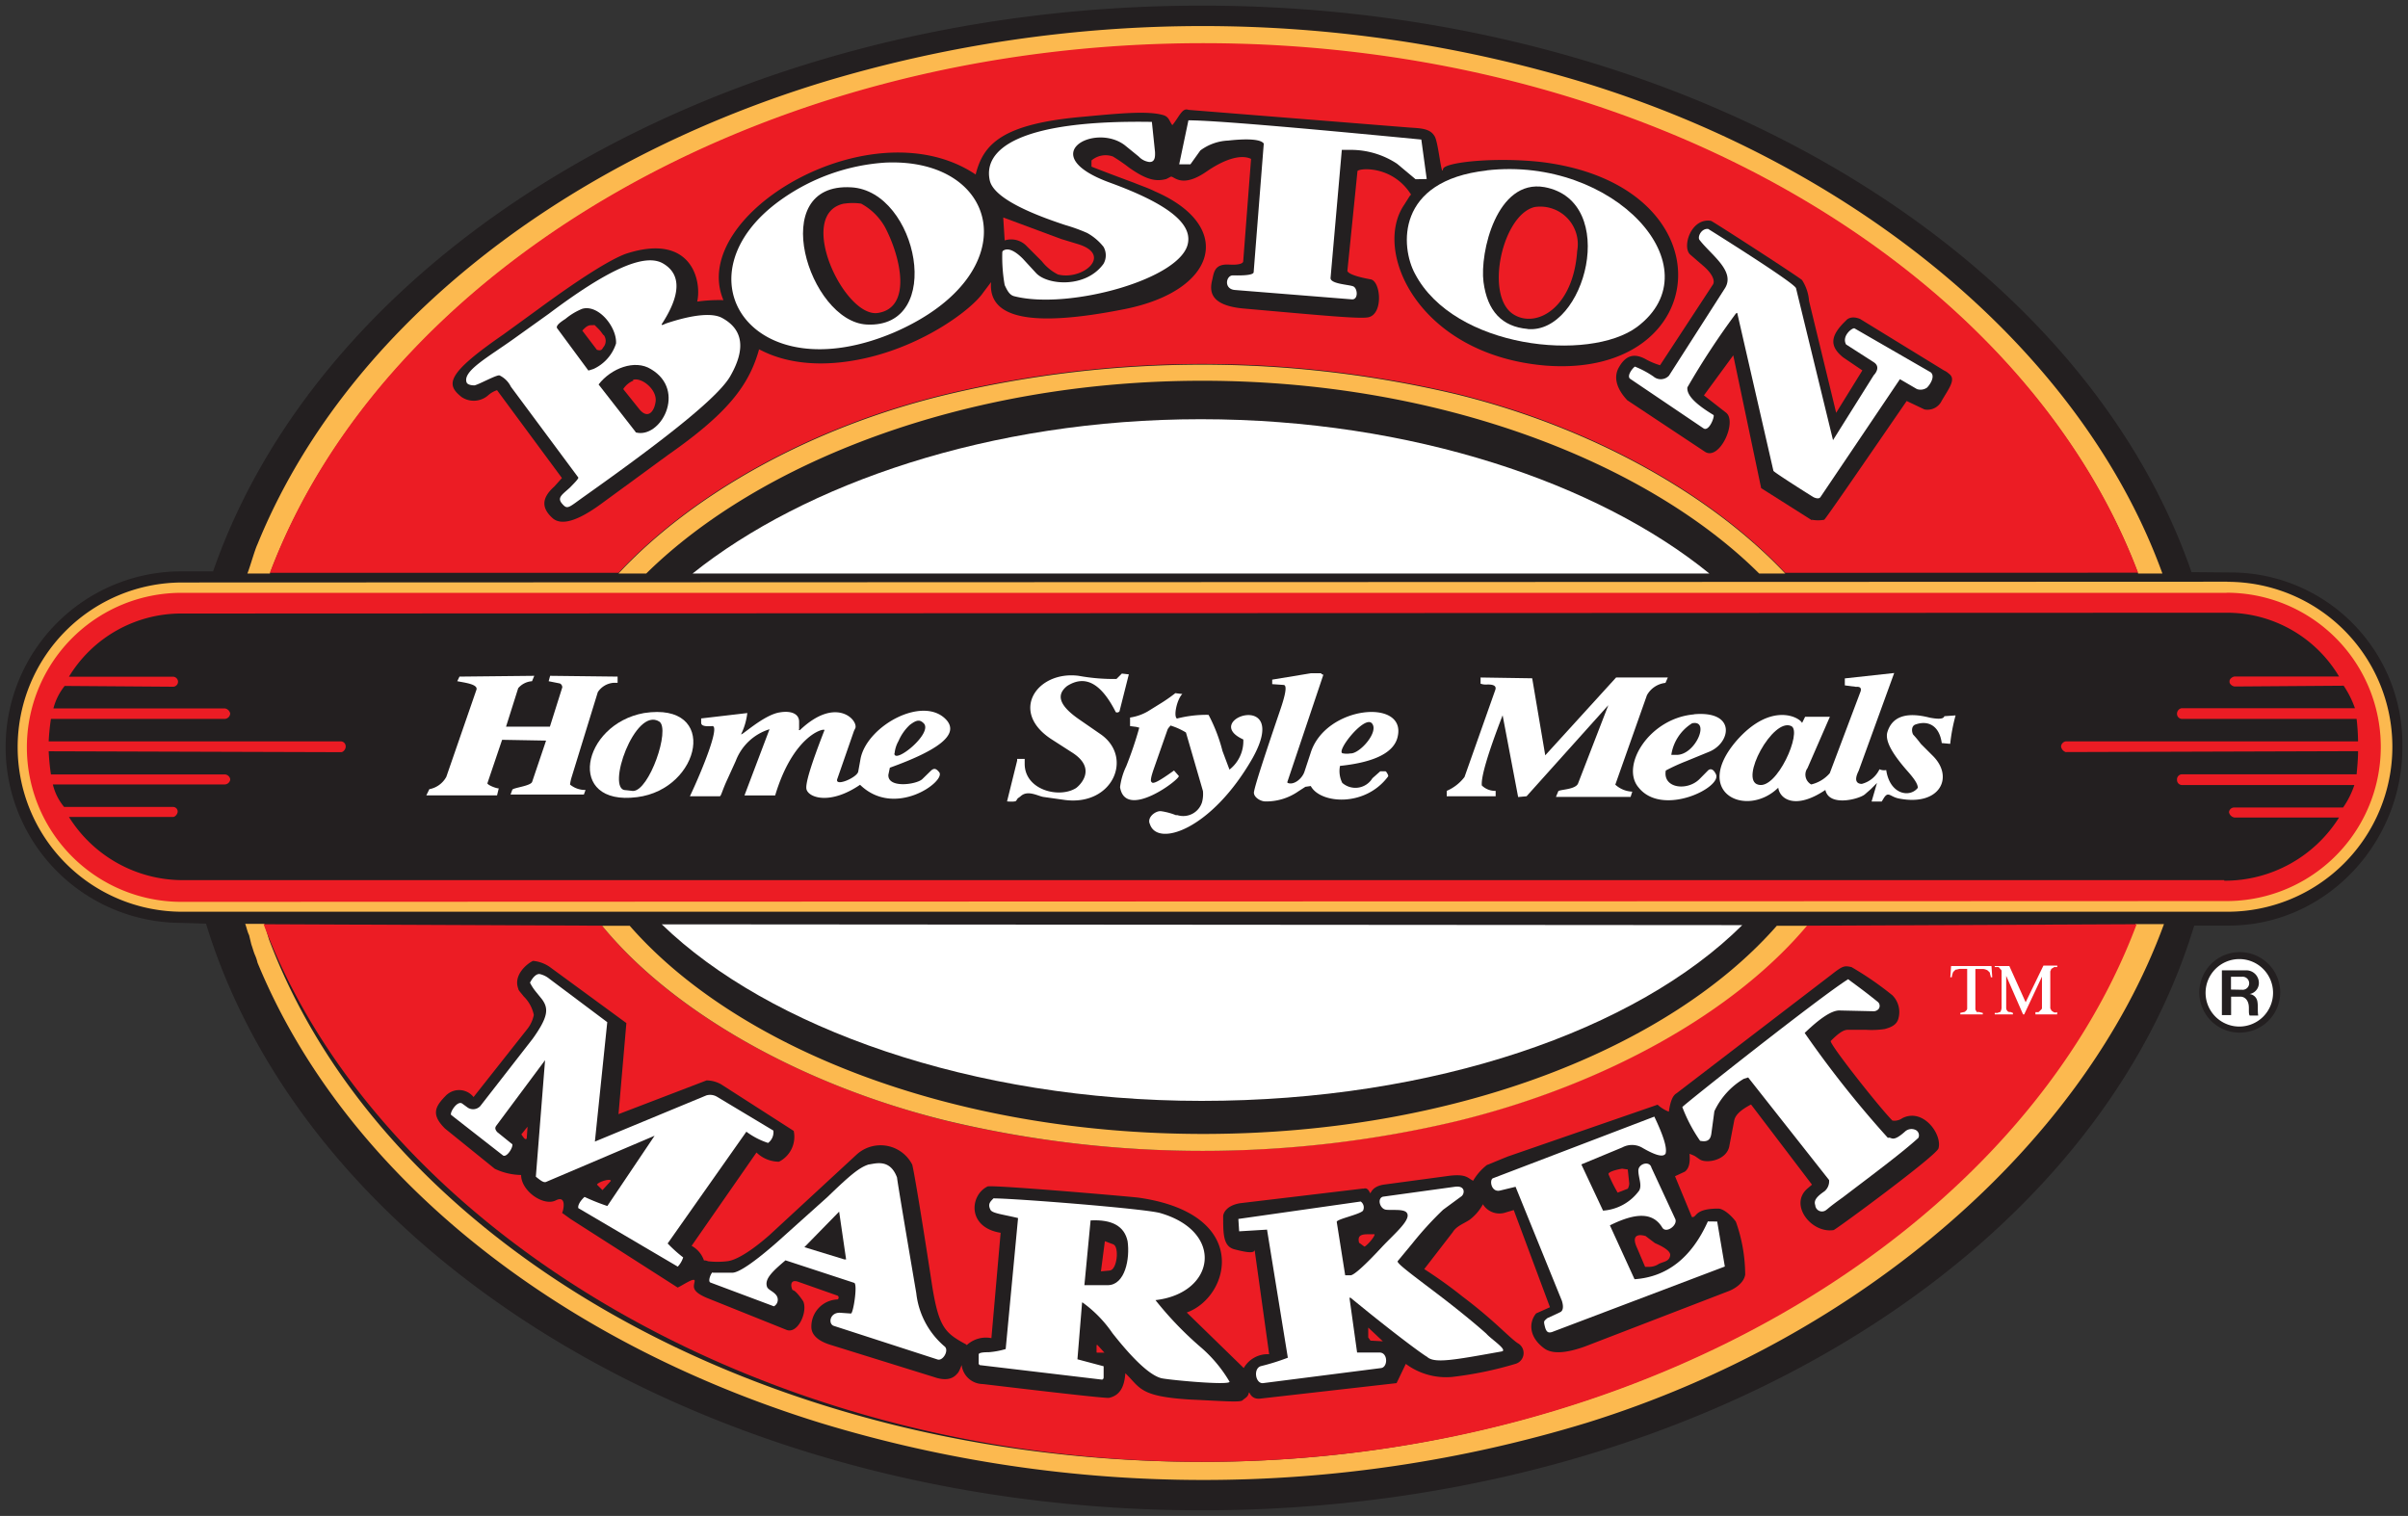 <svg id="Layer_1" data-name="Layer 1" xmlns="http://www.w3.org/2000/svg" viewBox="0 0 214.13 134.81"><rect x="0" y="0" width="214.13" height="134.81" fill="#333333" stroke="none"/><defs><style>.cls-1{fill:#231f20;}.cls-2{fill:#fcb94f;}.cls-3{fill:#ec1c24;}.cls-4{fill:#fff;}</style></defs><title>Boston Market</title><path class="cls-1" d="M194.88,50.88C184.88,22,149.21.5,106.88.5S29,21.88,18.95,50.81H16.13a15.63,15.63,0,1,0,0,31.26l2.19.07c9.13,29.89,45.33,52.17,88.54,52.17s79.2-22.15,88.26-52h3.08c8.58,0,15.43-7.28,15.43-15.84a15.27,15.27,0,0,0-15-15.56h-.23Z"/><path class="cls-2" d="M198.07,51.74a14.67,14.67,0,1,1,0,29.34H16.21a14.64,14.64,0,0,1,0-29.28h0l181.86-.07Z"/><path class="cls-3" d="M198,52.72H16.13a13.74,13.74,0,0,0,0,27.48L198,80.13a13.71,13.71,0,1,0,0-27.42h0Z"/><path class="cls-1" d="M197.79,78.27H16.33a11.94,11.94,0,0,1-10.2-5.62h9.26c.2,0,.41-.28.41-.48a.41.41,0,0,0-.41-.41H5.7a4.92,4.92,0,0,1-1-2H20a.51.51,0,0,0,.47-.41v-.07a.51.51,0,0,0-.47-.41H4.53a20,20,0,0,1-.2-2.06h0l26,.08c.21,0,.41-.28.41-.48v-.07a.44.44,0,0,0-.41-.41h-26a19.35,19.35,0,0,1,.2-2H20a.51.51,0,0,0,.47-.48A.57.57,0,0,0,20,63H4.75a5.33,5.33,0,0,1,1-2l9.67.07a.45.45,0,0,0,.41-.41v-.07a.46.46,0,0,0-.41-.41H6.13a11.67,11.67,0,0,1,10-5.62l181.94-.07A11.61,11.61,0,0,1,208,60.16h-9.26c-.2,0-.48.21-.48.41v.07c0,.21.28.41.48.41l9.67-.07a8.79,8.79,0,0,1,1,2H194a.5.5,0,0,0-.41.47.45.45,0,0,0,.41.48h15.56a19.93,19.93,0,0,1,.13,2h-26a.51.51,0,0,0-.41.41v.06a.62.62,0,0,0,.41.48l26-.08h0c0,.7-.07,1.38-.13,2.06H194a.45.45,0,0,0-.41.41v.13a.45.45,0,0,0,.41.41h15.36a7.75,7.75,0,0,1-1,2h-9.67a.47.47,0,0,0-.48.41.6.6,0,0,0,.48.48H208a12,12,0,0,1-10.21,5.62Z"/><path class="cls-2" d="M189.95,82.18h2.48c-7.13,19.47-26.82,36.74-51.37,44.36a116.82,116.82,0,0,1-68.1,0c-23.72-7.33-42.38-22.28-50.06-40.93a3.56,3.56,0,0,0-.2-.62c-.15-.33-.21-.62-.35-1l-.2-.83c-.15-.27-.28-.9-.35-1h1.71l.41,1.38C34,110.34,67.33,130,106.92,130s72.9-21,83-47.85Z"/><path class="cls-2" d="M190.13,51C180,24.21,146.72,3.91,107,3.91S34.12,24.21,24,51h-2c.27-.68.62-2,.9-2.61,7.6-18.64,26.25-33.65,50-41a116.82,116.82,0,0,1,68.1,0C165.62,15,185.23,31.52,192.29,51Z"/><path class="cls-3" d="M160.62,82.32,190,82.19C179.95,109,146.69,130,107,130S33.52,109,23.44,82.19l30.11.13c6.12,7.55,17.51,14.08,30.58,17.34a97.89,97.89,0,0,0,45.47,0c13.1-3.21,24.55-9.66,31-17.34Z"/><path class="cls-3" d="M190.13,50.93C180,24.13,146.72,3.84,107,3.84s-72.9,20.3-83,47.1H55c6.52-7,17.07-13,29.21-15.91a98.09,98.09,0,0,1,45.4,0c12.14,3,22.63,9,29.14,15.91Z"/><path class="cls-1" d="M131.93,107.19a1.73,1.73,0,0,0,2,.62l.68-.2,3.22,8.64-1.23.55c-.68.82-.62,2.11.68,3.08.7.55,1.93.48,3.64-.13l12.82-4.94c.35-.13,1.31-.62,1.45-1.45a14.14,14.14,0,0,0-.83-4.72c-.4-.55-1.1-1.16-1.57-1.16-2.19,0-1.86.82-2.34.75l-1.5-3.63.88-.41c.35-.28.48-.75.41-1.58a3.55,3.55,0,0,1,.48.2l.41.28c.55.41,2.46.13,2.66-1.23l.41-2.13c.07-.55.55-1,1.51-1.51l5.42,7.13-.41.35c-1.65,1.43.35,4,2.33,3.69.15,0,9.19-6.65,9.33-7.27.35-1.23-1.36-3.63-3.22-2.68a1.21,1.21,0,0,1-.88.21c-1.1-1.1-5.49-6.65-5.49-7.07.62-.62,1.1-1,1.51-1h1.65a7.89,7.89,0,0,0,1.65-.07c.47-.13,1.1-.33,1.23-1a2.11,2.11,0,0,0-.55-2A28.53,28.53,0,0,0,164.64,86c-.62-.13-.75-.13-1.71.62L149.08,97.23c-.35.2-.55.75-.68,1.63a3.17,3.17,0,0,1-1-.62l-13.3,4.6c-1.18.47-1.79.75-1.86.75A4.86,4.86,0,0,0,131,105c-.48-.2-.55-.68-2.4-.4l-5.57.75c-1.23.2-1.1,1-1.23.68-.27-.55-.55-.27-.62-.33L110.28,107c-1.23.2-1.51.9-1.51,1.16,0,1.58,0,2.68,1,2.94s1.86.42,1.79,0l1.3,9.33a2.44,2.44,0,0,0-2.26,1.23l-5.07-4.94c3.84-1.36,5.82-8.76-4.26-10.21-.41-.07-13-1.16-13.45-1-1.58.76-1.85,3.64,1.16,4.12L88.16,119a2.5,2.5,0,0,0-2.19.62l-.07-.07c-1.86-1-2.41-1.51-3-5.15-1.1-7.2-1.65-10.34-1.78-10.83a3.16,3.16,0,0,0-4.94-.9l-7.75,7.16c-1.65,1.45-3,2.26-3.77,2.33a7.2,7.2,0,0,1-1.71,0,.65.65,0,0,0-.35-.07,2.35,2.35,0,0,0-1.1-1.3l5.77-8.3a2.88,2.88,0,0,0,2,.82,2.48,2.48,0,0,0,1.31-2.74l-6.45-4.14a2.67,2.67,0,0,0-1.3-.35l-7.83,3,.7-8.1L48.9,86a3.09,3.09,0,0,0-1.5-.55c-.48.21-1.79,1.24-1.31,2.48,0,.13.21.33.48.68a3.21,3.21,0,0,1,.9,1.65,3,3,0,0,1-.62,1.3l-4.74,6a1.64,1.64,0,0,0-2.3-.27l-.09.07c-1,1-1.45,1.71-.15,3L44,103.94a5.65,5.65,0,0,0,2.34.55c0,1.43,2,2.81,3.08,2.26s.62,1.16.55,1.1l.76.55,9.53,6.1c.48-.21,1.58-1,1.51-.55s-.35.88,1.16,1.5l7,2.81c1,.41,1.91-1.57,1.5-2.53-.13-.2-.68-1-.95-1-.15-.27-.28-1,.48-.75l3.49,1.23c.2.07.13.35,0,.35A2.41,2.41,0,0,0,72.15,118c0,.68.55,1.23,1.65,1.58l9.26,2.88c1.57.55,2-.28,2.11-.35.21-.27.35-.82.35-.68a1.91,1.91,0,0,0,1.85,1.65c.08,0,10.77,1.3,11.25,1.23.9-.2,1.36-.88,1.45-2.19,1.36,1.31,1.23,2.06,5.75,2.34,2.88.13,4.46.27,4.67.07s.47-.28.55-.62.07.55,1,.47L124.19,123l.82-1.71a6,6,0,0,0,4.12,1.16,32.54,32.54,0,0,0,5.62-1.16,1,1,0,0,0,.2-1.85c-.8-.55-2.13-2.06-4.87-4.12a40.41,40.41,0,0,0-3.43-2.46l2.54-3.29c.33-.55,1-.76,1.5-1.1a4.24,4.24,0,0,0,1.18-1.38Z"/><path class="cls-1" d="M67.5,31.07c-.9,3.22-2.81,5.69-8.1,9.39l-6,4.39c-2.06,1.5-3.49,1.91-4.26,1.23-1-.9-1-1.78.15-2.81l.68-.76L44.2,34.7a2.21,2.21,0,0,0-.82.48,1.94,1.94,0,0,1-2.33.13c-1.38-1.1-1.45-2,3.69-5.55l3-2.18c3.84-2.82,6.45-4.46,7.88-5,5.83-1.93,6.8,2.33,6.38,4.24a14.08,14.08,0,0,1,2.33-.13C61.11,19.08,77.56,9.35,86.76,15.52c.68-2.74,2.4-4.52,9.59-5.14,3-.28,5.7-.55,7.07-.15.55.15.55.55.83.9.62-.75.88-1.58,1.43-1.36l19.62,1.57c1,.07,1.86.07,2.26.76.35.48.62,3.76.76,2.94.07-.62,4.72-1.1,8.84-.62,16.79,2.13,15.29,19.26.27,18.09-11.24-.95-15.43-10.14-12.55-14.32l.48-.76c.07-.07.15-.13.07-.2-1.71-2.61-4.72-2.26-4.72-2l-.9,8.91c.07-.13-.27.28,2.06.7.9.13,1.16,3-.13,3.36-.62.2-4.19-.15-11.12-.76-3.08-.27-3.08-1.58-2.81-2.6.15-.76.28-1.38,1.51-1.31s1.23-.27,1.23-.27l.7-9.13c-1-.47-2.54.15-3.92,1.1-2.26,1.58-2.94.41-3.21.48l-.41.21c-1,.27-1.86,0-3.29-1a15.56,15.56,0,0,0-1.45-1,1.92,1.92,0,0,0-1.91.35v.55c.33.13,1.58.62,3.77,1.43.68.28,1.3.48,1.85.76,7.13,3.08,5.62,8.83-2.68,10.48s-12.14.83-11.87-2.4l-.68.9c-1,1.5-5.27,4.72-10.62,5.89-6.32,1.38-9.33-.95-9.39-.82Z"/><path class="cls-2" d="M53.51,82.33H56c9.47,10.84,28.61,18.51,51,18.51s41.49-7.67,51-18.51h2.68c-6.45,7.68-17.89,14.12-31,17.34a97.91,97.91,0,0,1-45.47,0c-13.1-3.22-24.49-9.79-30.66-17.34Z"/><path class="cls-2" d="M158.76,51h-2.33c-9.94-9.88-28.39-17.14-49.51-17.14S67.49,41.13,57.47,51H55c6.52-7,17.07-13,29.21-15.91a98.1,98.1,0,0,1,45.4,0c12.14,3,22.63,9,29.14,15.91Z"/><path class="cls-4" d="M154.93,82.27c-9.39,9.33-27.36,15.63-48.08,15.63-20.43,0-38.54-6.52-48-15.7l96.07.07Z"/><path class="cls-4" d="M152,51H61.59c9.94-7.95,26.4-13.72,45.19-13.72S142.17,43,152,51Z"/><path class="cls-1" d="M161.13,46.27l-4.52-2.86L154.13,31.6l-2.61,3.56,1.93,1.51c1.1.75-.55,4.39-1.86,3.49l-6.92-4.59c.2.13-1.51-1.31-.76-2.81.62-1.16,1.38-1.38,2.41-.83a6.3,6.3,0,0,0,1.3.55l4.67-7.13c.27-.33,0-1-.83-1.71l-1.16-1c-.75-.68.07-3.29,1.85-3,.21.07,7.83,5,8.1,5.27a4,4,0,0,1,.62,1.86l2.41,9.94,2.33-3.77-1.71-1.16c-1.24-1-1.16-1.93.27-3.29,0,0,.35-.48,1.23-.13l7.48,4.59a1.45,1.45,0,0,1,.41.27c.68.48.07,1.24-.62,2.41a1.4,1.4,0,0,1-1.54.78l-1.58-.75c-4.66,6.78-7.07,10.28-7.33,10.56a3,3,0,0,1-1.1,0Z"/><path class="cls-4" d="M54,107.26,58.21,101l-9.66,4.11c-.21.08-.48-.13-.9-.47l.82-10.36-4.34,5.83c-.15.21-.08.35.07.55l1.36,1.1c.07.28-.48,1.18-.82,1l-4.61-3.6c-.2-.15.55-1.38,1-1l.48.35a.87.87,0,0,0,1.1-.15l4.67-6c1.36-1.91,1.43-2.66.82-3.49l-.55-.68a4.32,4.32,0,0,1-.52-.8c.28-.55.62-.83.9-.76a2.08,2.08,0,0,1,.82.41L54,90.9l-1.1,10.62,9.92-4.11a1.2,1.2,0,0,1,.95.13l5,3a1.18,1.18,0,0,1-.47,1.1,6.68,6.68,0,0,1-1.93-1l-7,9.94a12.54,12.54,0,0,0,1.38,1.24,2.14,2.14,0,0,1-.48.82l-8.84-5.2c-.07-.21.13-.62.55-1a19.1,19.1,0,0,0,2.06.82Z"/><path class="cls-4" d="M154.48,27.82l3.22,14.05c.07.15,3.43,2.27,3.56,2.34s.48.2.62,0l7.07-10.49,1.51.88a1,1,0,0,0,.9-.13c.27-.27.75-1,.33-1.36l-6.78-3.91c-.2-.07-1.16.68-.75,1.43l2.46,1.58c.75.48-.07,1.23,0,1.16L163,39.14l-3.29-13.51c-.13-.48-7.81-5.27-7.81-5.27-.62-.07-1,.75-.75,1,1,1.3,3.16,2.73,2.26,4.24l-5,7.81a1,1,0,0,1-1.38.07,8.28,8.28,0,0,0-1.65-.88c-.27.2-.75.88-.4,1.1l6.5,4.39c.48.33,1-1,.9-1.18-1.65-1-2.4-1.78-2.33-2.46a67.8,67.8,0,0,1,4.32-6.58Z"/><path class="cls-4" d="M58.83,28.85c1.71-2.61,1.78-4.46.13-5.42S54,24,48.82,27.89l-3.16,2.26C43.33,31.81,41.14,33,41.49,34c.07.2.4.27.68.27s2.06-1,2.26-.88a2.16,2.16,0,0,1,1,1l6,8.08c0,.13-.35.48-.76.9-.68.62-1.16.88-.68,1.43s.55.35,2-.68c7.75-5.49,12.07-9,13-10.76,1.31-2.33,1.1-4.05-.75-5.07-.83-.48-2.54-.35-5,.47l-.35.15Z"/><path class="cls-4" d="M120,115.41l.68,4.87h2c.75,0,.75,1.3.13,1.38L112.32,123c-.68.07-.9-1.3-.2-1.51a20,20,0,0,0,2.4-.75l-1.85-11.39-2.48.15-.07-1.1L121,106.85a.64.64,0,0,1,.2.82c-.33.35-2.4.76-2.33,1l.75,4.74h.48c.28,0,1.23-.83,2.81-2.54,1.16-1.23,2.74-2.53,2.13-3.08-.33-.28-1.23-.15-1.78-.21s-.83-1-.28-1.16l6.38-.88c1-.15.9.68.55.88l-1.58,1.16a30.5,30.5,0,0,0-2.74,3l-1.3,1.57c-.13.15,1,1,3.22,2.68,3.08,2.33,4.59,3.71,4.66,3.77.41.48,1.93,1.45,1.38,1.58-4.19.75-6,1.1-6.65.48-.28-.15-2-1.38-5.15-3.91l-1.65-1.34Z"/><path class="cls-4" d="M66.46,63.41l-4.11.48v.35c0,.2.07.4,1,.33.68,0-.9,3.91-2,6.24H64c.13,0,.2-.47.68-1.5l.75-1.65a4.68,4.68,0,0,1,3-2.81L66.2,70.74h2.73c1.58-5.27,4.26-6,4.39-5.82-1.23,3.16-1.78,4.94-1.58,5.34.27.7,2.13,1.31,4.74-.47,3.08,3,7.6-.28,7.05-1.1-.27-.35-.47-.41-.75-.15L82,69.3c-.55.48-3.09.82-3-.41l.13-.62c4.39-1.58,6.1-2.94,5.08-4.19-2-2.33-7.07.41-7.68,3.36l-.21,1.16c-.07.55-2.19,1.45-1.85.63L75.94,65l.13-.27c.2-.76-1.78-2.81-4.94.2-.07,0-.13,0-.07-.07v-.68c0-.7-.7-1-1.71-.83-1.45.21-3.51,2.19-3.44,1.93a5.83,5.83,0,0,0,.55-1.93Z"/><path class="cls-4" d="M132.21,15.16c-8.1.9-7.68,6.8-6.38,9.19,3.49,6.65,15.5,7.88,19.75,4.72,7-5.27-2.06-15.21-13.37-13.92Z"/><path class="cls-4" d="M78.73,14.46a18,18,0,0,0-9.26,3.29C60,24.47,66.79,35,79.56,29.54,91.48,24.33,88.95,14,78.73,14.46Z"/><path class="cls-4" d="M96.22,115.88l-.41,5,2.33.62v.91c0,.15,0,.21-.13.28l-10.78-1.28a.18.18,0,0,1-.2-.21v-.75c0-.13.27-.2.9-.2a7.33,7.33,0,0,0,1.5-.28l1.1-11.65c-1.36-.33-2.33-.42-2.46-.75-.28-.55.07-.76.27-1,1.86,0,13.31.9,14.81,1.3,5.77,1.65,4.94,7.13-.4,7.75a30.66,30.66,0,0,0,4.11,4.26,12.17,12.17,0,0,1,2.48,3c-.08.35-5.77-.2-6.11-.33-1-.28-2.46-1.65-4.31-4a11,11,0,0,0-2.68-2.74Z"/><path class="cls-4" d="M126.87,15.92l-.48-3.51C115,11.31,107.8,10.7,105.68,10.7l-.82,3.91h1l.88-1.23a4.46,4.46,0,0,1,2.48-.88c1.91-.21,2.94-.08,3.16.27l-.9,11.45c-.07.33-1.58.27-1.85.27-.62,0-.83,1.23.2,1.3l10.36.83c.62.07.55-1,.13-1.16s-2.06-.21-2-.76l1-11.37h1a7.47,7.47,0,0,1,3.91,1.23l1.65,1.38Z"/><path class="cls-4" d="M63.42,113.18h1.71c.55,0,1.91-.9,4-2.74l4.46-4c2-1.93,2.81-2.61,3.64-2.88.62-.08,1.91-.55,2.54,1.16,0,.13.47,3,1.71,10.28A7.25,7.25,0,0,0,84,119.74c.41.33-.13,1.3-.62,1.16l-9.26-3c-.48-.2-.33-1.16.55-1.16l1,.07c.21,0,.62-2.66.28-2.73l-6.1-2c-1.18,1-1.86,1.65-1.65,2.33.07.28.55.41.82.76a.67.67,0,0,1-.2,1l-5.63-2.11c-.27-.08,0-.76.15-.9Z"/><path class="cls-4" d="M162.71,63.74h-2.19l-.27.55c-.28-.55-2.81-1.86-5.83,1.58-4,4.66.9,6.92,3.71,4.18.13,1,1.51,2,4.19.2.33,1.51,2.94.83,3.49.41l.55-.48.55-.55-.48,1.65h.9l.2-.33c.41-.62.55-.07,1.38.07,3.56.68,4.87-1.86,3-3.77l-1.1-1.1a9.8,9.8,0,0,0-.68-.82c-.13-.21-.2-.76.2-.9,1.16-.41,2.13.13,2.34,1.65l.75.07a15.66,15.66,0,0,1,.48-2.53l-1,.07c-.07.27-.55.27-1.3.13-2.13-.55-3.36-.07-3.77,1.3-.21.76.41,1.86,1.71,3.36.68.76,1,1.23,1,1.58-.7.9-2.48.62-2.81-1.58a1,1,0,0,1-.6-.07,2.4,2.4,0,0,1-1.57,1.3c-.21,0-.83-.07-.28-1.16l3.16-8.7-4.39.48v.62l1,.13c.07,0,.55-.07.4.41l-2.74,7.27a3.13,3.13,0,0,1-1.65,1,1,1,0,0,1-.39-1.36l.06-.09,2-4.59Z"/><path class="cls-4" d="M155.54,95.79l-.48.15a6.6,6.6,0,0,0-2.61,2.88l-.27,2c-.08.55-.35.76-1,.63a13.78,13.78,0,0,1-1.58-3c.2-.27,12.42-9.94,14.75-11.37.33.27,1.23.88,2.61,2a.46.46,0,0,1,.1.64l0,0a.6.6,0,0,1-.41.21l-3.09-.07c-.68,0-1.71.68-3.08,2a92.61,92.61,0,0,0,7.4,9.33c.35-.13.35.48,1.51-.55a.85.85,0,0,1,1-.13.53.53,0,0,1,.2.68c-1.43,1.3-3.71,3-6.72,5.29-1.23.88-1.3,1-1.45,1.1a.6.6,0,0,1-1-.41c-.15-.41.13-.76.82-1.23a1.16,1.16,0,0,0,.41-1l-7.2-9.13Z"/><path class="cls-4" d="M152.7,108.63l.68,4L138,118.46c-.27.07-.48.07-.62-.48s-.07-.48.2-.75l1.18-.55c.27-.15.27-.55.13-1l-4.12-10.14-1.36.33c-.83.21-1-1-.62-1.1l14.32-5.47c.75,1.58,1.16,2.74,1,3.29-.21.35-.9.15-2-.48a1.82,1.82,0,0,0-1.85-.07l-3.64,1.51,1.93,4.11a4.35,4.35,0,0,0,3.21-1.78c.28-.48-.07-1.16-.07-1.78s1-.9,1.16-.27l2.13,4.59c.21.55-.82,1.3-1.16.75-.82-1.36-2.33-1.36-4.66-.2l2.19,4.79c2.88-.2,5.07-1.91,6.52-5.14Z"/><path class="cls-4" d="M131.66,60.25v.55a1.46,1.46,0,0,0,.63.07c.4,0,.82.07.68.48l-2.74,7.75a3.94,3.94,0,0,1-1.58,1.23v.48H133v-.48a1.68,1.68,0,0,1-1.23-.48c-.08-.75.55-2.88,1.85-6.24L135,70.88l.75-.07,7.27-8.1-2.68,6.93c-.2.62-1.78.55-1.78.75l-.2.48H145l.15-.47a2.38,2.38,0,0,1-1.51-.62l2.81-7.95a2.14,2.14,0,0,1,1.65-1.1l.21-.48h-4.6l-6.3,6.92-1.16-6.85-4.54-.07Z"/><path class="cls-4" d="M89.13,22.41a14.27,14.27,0,0,0,.21,2.94c.2.41.4.9.88,1,4.87,1.23,15-1.58,15.43-4.8.28-1.78-2-3.49-6.85-5.27-6.93-2.48-1.45-5.42,1.23-3.36l1.23,1a1.57,1.57,0,0,0,.9.48c.62.07.55-.62.55-.88l-.28-2.68c-11.86-.2-15.08,2.46-14.4,5.27.35,1.24,2.54,2.54,6.72,3.91a15.35,15.35,0,0,1,1.93.7,4.86,4.86,0,0,1,1.45,1.23,1.52,1.52,0,0,1,0,1.51c-1.58,2.19-5,1.91-6,.82L90.95,23c-.75-.75-1.37-1-1.78-.68Z"/><path class="cls-4" d="M54.92,60.72v-.55l-6-.07-.13.48,1,.2a.38.38,0,0,1,.21.35l-1.1,3.49H45l1.08-3.42a1.77,1.77,0,0,1,1.23-.62l.2-.48-6.65.07-.2.41c.68.13,1.85.27,1.71.75l-2.68,7.75a2.17,2.17,0,0,1-1.51,1.1l-.27.55H44.2l.15-.62c-.28,0-1.1-.35-1-.48l1.3-3.84,3.91.07L47.33,69.5c-.07.41-1.78.55-1.78.75l-.15.41h6.52l.15-.41a2.11,2.11,0,0,1-1.38-.48,3.73,3.73,0,0,1,.13-.62l2.34-7.6a1.84,1.84,0,0,1,1.43-.83Z"/><path class="cls-4" d="M114.47,69.56,117.68,60c-.07,0-.2-.07-.2-.13h-.9l-3.45.57v.4l1,.07c.35,0,.2.83-.35,2.41-1.36,4-2.13,6.37-2.26,7.05-.13.48.55.9,1,.9a5,5,0,0,0,2.94-.9l.62-.4.48-.07c.83,1.57,4.8,1.91,6.86-.83.07-.07,0-.2-.13-.41l-.08-.07h-.47l-.7.62a1.77,1.77,0,0,1-2.68.41,2.34,2.34,0,0,1-.2-1.51c3.16-.33,4.87-1.23,5.14-2.66.7-3.36-6.44-2.68-7.75,1.5L116,68.62c-.2.62-.95,1.24-1.5,1Z"/><path class="cls-4" d="M102.37,69.53c-.07-.15,0-.48.21-1.1l1.23-3.51c.07-.2.2-.27.27-.4a5.94,5.94,0,0,1,1.38.62l1.51,5.2a2.8,2.8,0,0,1-.08,1,1.75,1.75,0,0,1-2.19,1.15l-.14,0a5.76,5.76,0,0,0-1.3-.35c-.48-.07-1.31.55-1,1.16.68,2.06,5.49.48,9.13-5.89,3.43-6.17-4.74-3.43-.83-1.65a3.21,3.21,0,0,1-1.23,2.68l-.62-1.65a14.51,14.51,0,0,0-1.24-3.22,10.59,10.59,0,0,0-2.81.33c-.33-.2,0-1.71.48-2.19-.13,0-.62-.07-.62-.07a14.86,14.86,0,0,1-1.45,1l-1,.62a4.42,4.42,0,0,1-1.58.55v.76l.55.07.27.07a33.71,33.71,0,0,1-1.16,3.43A6,6,0,0,0,99.6,70c.48,3,5.42-.76,5.22-1l-.42-.48c-1.23.88-1.93,1.3-2,1Z"/><path class="cls-4" d="M91.13,67.49h-.68v.15l-.9,3.63c.07,0,.75.07.82-.07.21-.33.08-.13.41-.41.62-.55,1.51,0,2,.08l1.91.27c4.26.55,6.1-3.77,3.22-5.82L96,64c-1.79-1.23-2.13-2.19-1.1-3,1.58-1,3-.28,4.32,2.33a.27.27,0,0,0,.33-.07l.83-3.29-.62-.07-.48.48a17.29,17.29,0,0,1-3.36-.28c-3.71-.48-6.25,3.22-2.34,5.69l1.71,1.1c2.54,1.58.41,3.22.35,3.22-1.51.9-4.52.13-4.52-2.19v-.44Z"/><path class="cls-1" d="M77.07,28.86c-5.14-.27-9-12.67-1.36-12.2C81.61,17,84.07,29.22,77.07,28.86Z"/><path class="cls-1" d="M135.83,29.25c-2.26-.2-3.57-1.58-3.91-4.17s1.16-9.19,5.42-8.44c6.72,1.24,3.63,13.1-1.51,12.62Z"/><path class="cls-4" d="M57.27,63.41c-5.55,1-7,8.3-.62,7.48C62.34,70.18,64,62.37,57.27,63.41Z"/><path class="cls-4" d="M150.65,63.53c-4,.33-6.58,4.59-4.94,6.5,2.13,2.68,7.61-.07,6.85-1.23-.2-.41-.47-.48-.68-.28l-.75.76c-1.1,1.1-3.29.82-3-.76a17.37,17.37,0,0,1,1.79-.82l2-.82c2-.76,2.54-3.71-1.3-3.36Z"/><path class="cls-3" d="M89.21,19.32l.13,2.06a1.91,1.91,0,0,1,2,.55l1.3,1.3a4.26,4.26,0,0,0,1.44,1.18c2.19.55,4.87-1.71,1.85-2.68l-1.58-.48-5.14-1.91Z"/><path class="cls-1" d="M199.13,91.83a3.6,3.6,0,0,0,3.64-3.56h0a3.6,3.6,0,0,0-7.2,0h0A3.58,3.58,0,0,0,199.13,91.83Z"/><path class="cls-3" d="M136.47,18.41c-2.88.68-4.46,7.88-1.91,9.53,2,1.3,5.34-.48,5.69-5.62a3.34,3.34,0,0,0-3.78-3.91Z"/><path class="cls-3" d="M75.08,18.1c-4.39.88,0,10.21,3,9.73s2.06-4.87.63-7.61a5.38,5.38,0,0,0-2.13-2.11,5.09,5.09,0,0,0-1.51,0Z"/><path class="cls-1" d="M56.52,38.41l-3.29-4.22c1.1-1.43,3.22-2.26,4.66-1.36,3.22,1.91.83,6.24-1.37,5.62Z"/><path class="cls-4" d="M199.13,91.29a3,3,0,1,1,3-3A3,3,0,0,1,199.13,91.29Z"/><path class="cls-4" d="M177.43,90.21H179v-.13L178.8,90c-.13,0-.2,0-.27-.07a.4.4,0,0,1-.13-.28V86.78l1.5,3.43H180l1.58-3.36v2.81c0,.07-.08.13-.15.2s-.13.15-.2.15H181v.2h1.93V90a.33.33,0,0,1-.41-.07.16.16,0,0,1-.13-.15.23.23,0,0,1-.07-.13V86.41c0-.07.07-.13.07-.2s.2-.13.27-.21h.28v-.13h-1.23l-1.58,3.26-1.45-3.22h-1.3V86h.35l.13.15c.07.07.13.13.13.2V89.6a.76.76,0,0,1-.13.41.29.29,0,0,0-.21.07h-.27v.13Z"/><path class="cls-1" d="M52.32,32.95l-2.74-3.71c-.2-.2.07-.48.7-.88a5.65,5.65,0,0,1,1.5-.9c1.45-.41,3.09,1.65,3,3.09a3.74,3.74,0,0,1-2,2.26l-.41.13Z"/><path class="cls-1" d="M96.43,114.29h2.06c1.58,0,2-2.4,1.78-3.91q-.42-2-3.29-1.85l-.55,5.75Z"/><path class="cls-1" d="M55.63,70.27c-1.78,0,.83-7.48,3-6.1,1,.68-.9,6.17-2.34,6.17l-.62-.07Z"/><path class="cls-1" d="M156.35,69.78c-1.71-.41,1.3-6,2.94-5.21C160.29,65.06,158,70.27,156.35,69.78Z"/><polygon class="cls-1" points="75.24 112 74.62 107.75 71.53 110.91 75.09 112 75.24 112 75.24 112"/><path class="cls-4" d="M174.32,90.21h2v-.13L176,90h-.21c-.07-.07-.07-.15-.13-.21V86.17h.68a1,1,0,0,1,.41.13l.2.2c0,.15.08.28.08.41h.13l-.07-1H173.5l-.07,1h.13a1.9,1.9,0,0,1,.13-.48l.21-.2c.13,0,.27-.07.41-.07h.62v3.49a.25.25,0,0,1-.07.2c-.08.08-.15.15-.21.15l-.33.07v.13Z"/><path class="cls-1" d="M197.58,90.27h.82V88.63h.83c.35,0,.75.28.75,1,0,.48,0,.55.07.68h.76c-.07-.41,0-.82-.07-1.23a.79.79,0,0,0-.7-.68,1,1,0,0,0,.83-1,1.12,1.12,0,0,0-1.13-1.11h-2.16v4Z"/><path class="cls-3" d="M146.32,109.91l.82.62c-.07,0,1.45.55,1.38,1.1s-.55.55-1,.76a1.53,1.53,0,0,1-.83.27h-.4l-.7-1.65c-.75-1.58.7-1.1.7-1.1Z"/><path class="cls-3" d="M56.32,33.85a1.94,1.94,0,0,0-.9.75l1.44,1.8c.75.9,1.3.21,1.43-.62.21-1.1-1.23-2.26-2-2Z"/><path class="cls-1" d="M119.45,67c-.82,0,1.86-3.43,2.54-2.68s-1.1,2.74-1.91,2.68a1.78,1.78,0,0,1-.63,0Z"/><path class="cls-1" d="M79.55,67a2.75,2.75,0,0,1,.35-1.1,4.24,4.24,0,0,1,1-1.43c.63-.48.9-.48,1.24-.15C83,65.2,79.53,68,79.53,67Z"/><path class="cls-1" d="M148.62,67.13a4,4,0,0,1,1.85-2.81c1.65-.35.28,2.88-1.43,2.81Z"/><path class="cls-3" d="M52.53,28.92c-.33,0-.62.35-.75.48l1.3,1.71c.28.07.41.07.55-.2a.88.88,0,0,0,.07-1.1c-.07,0-.2-.28-.47-.55l-.35-.35Z"/><path class="cls-3" d="M144.75,104l.13,1.24a1,1,0,0,1-.13.47l-.9.35a12.53,12.53,0,0,1-.82-1.65c0-.27,1.16-.48,1.23-.48l.48.07Z"/><path class="cls-4" d="M198.39,88V86.86h1a.58.58,0,1,1,.07,1.16Z"/><path class="cls-3" d="M99,110.66c.55.2.35,2.33-.35,2.33l-.75.07.35-2.68.75.28Z"/><path class="cls-3" d="M122.23,109.76c.07.2-.76,1.1-.9,1.1l-.48-.35c-.13-.55.07-.75.76-.75Z"/><polygon class="cls-3" points="121.67 118.06 122.97 119.28 121.87 119.22 121.67 118.94 121.67 118.06 121.67 118.06"/><path class="cls-3" d="M53.57,105.83l-.48-.48c0-.2,1.23-.62,1.23-.33l-.75.82Z"/><path class="cls-3" d="M98.2,120.29h-.62c-.07,0-.07,0-.07-.07v-.55c0-.07,0-.07.07-.07l.62.68Z"/><path class="cls-3" d="M46.91,100.23l-.07,1c-.13.27-.41-.28-.48-.35l.55-.68Z"/></svg>